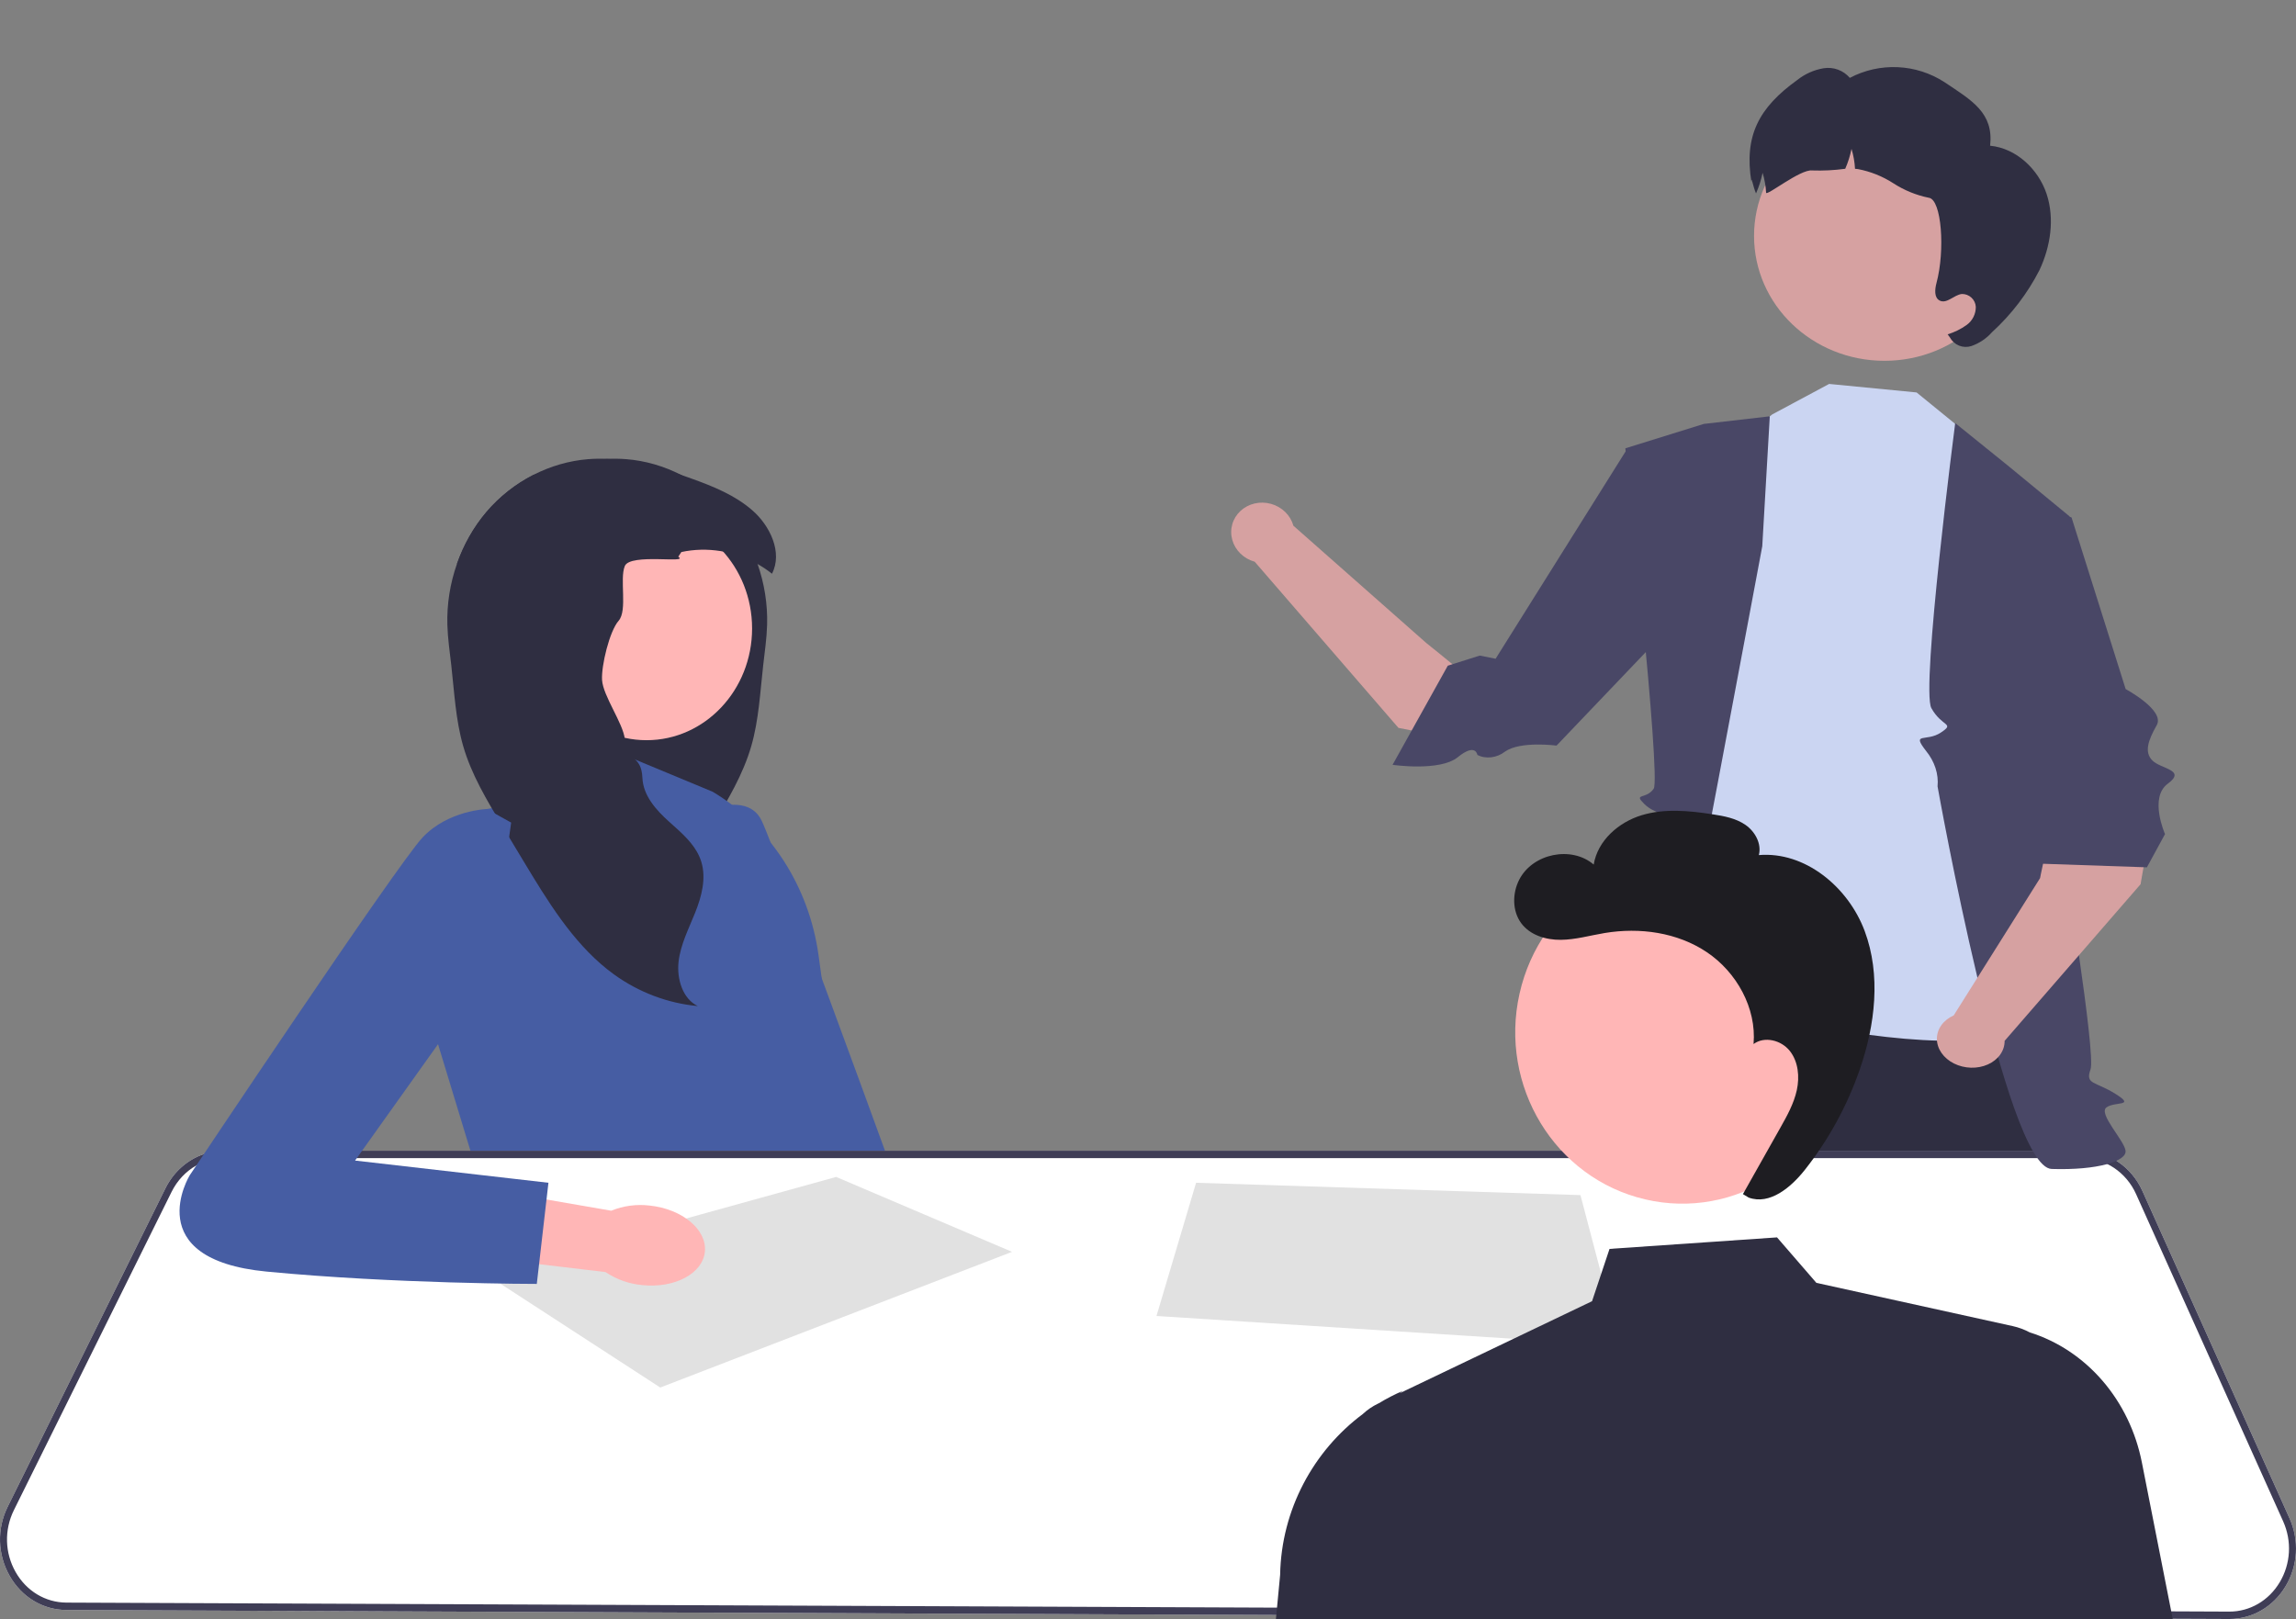 <svg width="346" height="244" viewBox="0 0 346 244" fill="none" xmlns="http://www.w3.org/2000/svg">
<rect x="0" y="0" width="346" height="244" fill="#808080" stroke="none"/>
<g clip-path="url(#clip0_4058_1142)">
<path d="M251.078 148.033C251.078 148.033 242.355 157.911 248.652 174.978C254.948 192.044 251.413 207.302 253.181 210.361C254.948 213.421 258.506 216.326 255.566 218.646C252.626 220.965 251.078 222.852 253.4 223.48C255.722 224.109 263.463 268.12 263.463 268.12L276.621 268.749C276.621 268.749 281.388 248.304 276.295 231.806C276.295 231.806 277.413 219.828 275.082 216.31C272.751 212.792 273.208 215.965 273.367 211.549C273.454 208.356 274.027 205.183 275.073 202.104C275.847 199.589 276.295 174.242 276.295 174.242L289.105 207.878C289.619 209.037 289.812 210.274 289.67 211.5C289.353 213.233 289.35 215.822 289.739 216.728C290.127 217.634 290.56 217.824 290.343 219.615C290.127 221.406 315.908 259.158 315.908 259.158L328.717 252.178L316.097 219.079C314.843 217.951 313.8 216.68 313 215.307C311.452 212.792 311.392 212.653 312.196 210.837C313 209.02 313 205.48 313 204.421C313 203.361 313.805 155.265 303.727 148.191C293.65 141.117 251.078 148.033 251.078 148.033Z" fill="#2F2E41"/>
<path d="M299.116 218.327L296.648 242.721L296.536 243.836L268.615 243.721L268.468 242.602L265.512 220.25L299.116 218.327Z" fill="#FFB6B6"/>
<path d="M256.426 242.554C256.426 242.922 256.422 243.294 256.419 243.669L227.434 243.55L227.34 242.431L225.553 221.212L255.523 217.364C255.523 217.364 256.489 228.619 256.426 242.554Z" fill="#FFB6B6"/>
<path d="M102.124 124.183C102.124 124.183 112.114 117.981 114.804 123.732C117.494 129.483 142.348 198.093 142.348 198.093L126.332 201.395L102.124 124.183Z" fill="#465DA3"/>
<path d="M80.336 83.197L80.807 83.907C79.051 84.981 78.793 87.689 79.616 89.653C80.439 91.618 82.032 93.075 83.411 94.653C84.789 96.232 86.046 98.187 85.918 100.333C85.774 102.747 83.916 104.735 83.657 107.14C83.283 110.64 86.361 113.711 86.208 117.232C86.092 119.92 84.14 122.079 82.204 123.823C80.689 125.19 79.039 126.564 78.016 128.328C77.736 128.813 77.502 129.331 77.33 129.886C76.566 132.389 77.287 135.117 78.256 137.538C79.223 139.959 80.455 142.323 80.757 144.932C81.056 147.541 80.127 150.553 77.86 151.623C82.376 151.213 86.782 149.545 90.52 146.834C90.857 146.59 91.184 146.339 91.509 146.081C96.81 141.854 100.533 135.748 104.116 129.797C104.412 129.308 104.705 128.816 105.002 128.328C105.797 127.003 106.595 125.682 107.393 124.358C109.67 120.574 111.974 116.733 113.215 112.446C114.356 108.493 114.55 104.316 115.017 100.211C115.245 98.2 115.544 96.195 115.601 94.171C115.691 91.057 115.189 87.93 114.166 85.007C113.165 82.134 111.662 79.456 109.726 77.177C107.743 74.842 105.317 72.943 102.647 71.576C100.062 70.252 97.249 69.43 94.384 69.202C93.424 69.126 92.466 69.113 91.509 69.159C87.733 69.324 84 70.335 80.37 71.576C77.701 72.943 75.275 74.842 73.292 77.177C71.356 79.456 69.853 82.134 68.852 85.007C72.332 83.039 76.466 82.362 80.336 83.197Z" fill="#2F2E41"/>
<path d="M107.399 119.325L89.494 111.889L89.041 119.325L73.345 121.927L65.973 157.248L72.643 179.184L122.495 180.672L120.739 173.236C120.739 173.236 128.814 163.569 123.899 147.953L123.353 143.979C121.926 133.588 116.034 124.484 107.399 119.325Z" fill="#465DA3"/>
<path d="M97.433 111.555C106.216 111.555 113.337 104.014 113.337 94.713C113.337 85.411 106.216 77.871 97.433 77.871C88.65 77.871 81.53 85.411 81.53 94.713C81.53 104.014 88.65 111.555 97.433 111.555Z" fill="#FFB6B6"/>
<path d="M67.417 94.171C67.473 96.195 67.772 98.2 68 100.211C68.468 104.316 68.661 108.493 69.802 112.446C71.043 116.733 73.348 120.574 75.624 124.358C76.422 125.682 77.221 127.003 78.016 128.328C78.312 128.816 78.605 129.308 78.901 129.797C82.484 135.748 86.207 141.854 91.508 146.081C91.833 146.339 92.16 146.59 92.497 146.834C96.236 149.545 100.642 151.213 105.157 151.623C102.89 150.553 101.961 147.541 102.26 144.932C102.563 142.323 103.794 139.959 104.761 137.538C105.731 135.117 106.451 132.389 105.687 129.886C105.516 129.331 105.282 128.813 105.001 128.328C103.978 126.564 102.329 125.19 100.813 123.823C98.877 122.079 96.925 119.92 96.809 117.232C96.657 113.711 94.533 114.89 94.159 111.39C93.9 108.986 90.872 104.887 90.729 102.473C90.601 100.327 91.845 95.135 93.223 93.557C94.602 91.978 93.336 87.266 94.159 85.301C94.982 83.336 103.966 84.981 102.21 83.907L102.681 83.197C106.551 82.362 110.686 83.039 114.166 85.007C114.923 85.433 115.647 85.918 116.333 86.467C117.989 83.263 116.024 79.198 113.352 76.89C110.736 74.624 107.511 73.317 104.312 72.164C103.76 71.966 103.205 71.768 102.647 71.576C99.017 70.335 95.284 69.324 91.508 69.159C90.551 69.113 89.594 69.126 88.633 69.202C85.768 69.43 82.955 70.252 80.37 71.576C77.701 72.943 75.275 74.842 73.291 77.177C71.355 79.456 69.852 82.134 68.851 85.007C67.828 87.93 67.326 91.057 67.417 94.171Z" fill="#2F2E41"/>
<path d="M345.018 228.808L322.851 179.482C321.198 175.801 317.641 173.422 313.79 173.422H33.805C32.742 173.422 31.706 173.596 30.73 173.931C28.262 174.767 26.163 176.597 24.92 179.11L1.159 227.079C-0.484 230.392 -0.375 234.289 1.451 237.493C3.273 240.702 6.471 242.628 10.006 242.643L225.356 243.539L227.434 243.55L256.418 243.669L258.244 243.676L264.981 243.706L268.615 243.721L296.535 243.836L302.458 243.862L335.918 244H335.96C339.415 244 342.578 242.156 344.432 239.066C346.292 235.962 346.51 232.125 345.018 228.808Z" fill="white"/>
<path d="M345.018 228.808L322.851 179.482C321.198 175.801 317.641 173.422 313.79 173.422H33.805C32.742 173.422 31.706 173.596 30.73 173.931C28.262 174.767 26.163 176.597 24.92 179.11L1.159 227.079C-0.484 230.392 -0.375 234.289 1.451 237.493C3.273 240.702 6.471 242.628 10.006 242.643L225.356 243.539L227.434 243.55L256.418 243.669L258.244 243.676L264.981 243.706L268.615 243.721L296.535 243.836L302.458 243.862L335.918 244H335.96C339.415 244 342.578 242.156 344.432 239.066C346.292 235.962 346.51 232.125 345.018 228.808ZM343.543 238.468C341.883 241.238 339.053 242.885 335.96 242.885H335.922L302.437 242.743L296.648 242.721L268.467 242.602L264.77 242.587L258.276 242.561L256.425 242.554L227.339 242.431L225.349 242.424L10.01 241.528C6.847 241.513 3.982 239.791 2.353 236.921C0.72 234.051 0.622 230.563 2.093 227.596L25.854 179.631C26.71 177.902 28.016 176.533 29.578 175.652C30.853 174.931 32.299 174.537 33.805 174.537H313.79C317.238 174.537 320.418 176.667 321.9 179.961L344.066 229.284C345.404 232.259 345.207 235.69 343.543 238.468Z" fill="#3F3D56"/>
<path d="M99.499 209.114L152.511 188.665L126.005 177.375L73.169 192.012L99.499 209.114Z" fill="#E1E1E1"/>
<path d="M180.246 178.255L174.277 198.332L244.14 202.794L238.172 180.114L180.246 178.255Z" fill="#E1E1E1"/>
<path d="M97.894 181.689C102.807 182.205 106.537 185.307 106.226 188.618C105.916 191.928 101.683 194.193 96.769 193.676C94.803 193.498 92.907 192.825 91.237 191.711L70.451 189.247L71.751 178.941L92.105 182.465C93.948 181.72 95.934 181.454 97.894 181.689Z" fill="#FFB6B6"/>
<path d="M77.031 123.972L73.345 121.927C73.345 121.927 67.552 122.113 63.69 126.203C59.828 130.293 28.583 177.14 28.583 177.14C28.583 177.14 20.86 189.781 40.169 191.64C59.477 193.499 80.893 193.499 80.893 193.499L82.648 178.255L53.509 174.909L73.914 146.28L77.031 123.972Z" fill="#465DA3"/>
<path d="M283.984 54.377C294.84 54.377 303.64 45.95 303.64 35.554C303.64 25.159 294.84 16.731 283.984 16.731C273.129 16.731 264.329 25.159 264.329 35.554C264.329 45.95 273.129 54.377 283.984 54.377Z" fill="#D6A1A1"/>
<path d="M307.339 40.711C305.536 44.228 303.114 47.396 300.191 50.064C299.351 51.014 298.28 51.734 297.081 52.153C296.478 52.349 295.825 52.328 295.237 52.093C294.648 51.859 294.16 51.427 293.858 50.871L293.504 50.389C294.528 50.077 295.494 49.601 296.365 48.979C296.797 48.666 297.148 48.255 297.389 47.78C297.629 47.304 297.753 46.779 297.748 46.246C297.717 45.714 297.48 45.215 297.087 44.853C296.695 44.491 296.176 44.295 295.641 44.306C294.448 44.448 293.381 45.836 292.311 45.301C291.447 44.864 291.571 43.611 291.819 42.665C293.149 37.728 292.592 30.075 290.679 29.808C288.776 29.422 286.962 28.683 285.334 27.628C283.703 26.573 281.882 25.843 279.972 25.48C279.834 25.462 279.695 25.452 279.546 25.44C279.492 24.422 279.314 23.414 279.016 22.439C278.809 23.469 278.492 24.474 278.07 25.437C276.416 25.662 274.745 25.746 273.076 25.689C271.297 25.483 266.185 29.613 266.147 29.044C266.092 28.026 265.914 27.019 265.617 26.043C265.409 27.073 265.092 28.078 264.671 29.041C264.651 29.081 264.643 29.114 264.624 29.153C264.08 27.833 263.924 26.357 263.938 27.459C262.796 20.443 265.06 16.219 270.839 12.059C271.993 11.142 273.362 10.531 274.818 10.285C275.545 10.169 276.29 10.242 276.981 10.496C277.671 10.75 278.285 11.177 278.761 11.736C280.98 10.567 283.473 10.01 285.98 10.123C288.488 10.236 290.919 11.015 293.023 12.38C297.179 15.155 300.459 17.001 299.906 21.962C303.845 22.34 307.174 25.493 308.418 29.23C309.653 32.972 309.012 37.149 307.339 40.711Z" fill="#2F2E41"/>
<path d="M298.585 71.034L295.969 64.967L288.824 59.145L275.645 57.863L267.066 62.459L259.12 68.842L247.385 148.216C247.385 148.216 302.815 165.63 310.078 151.016L298.585 71.034Z" fill="#CBD5F2"/>
<path d="M266.701 62.743L256.757 63.889L244.935 67.566C244.935 67.566 250.334 117.2 249.207 118.862C248.08 120.523 246.077 119.486 247.791 121.166C249.505 122.846 251.047 122.101 249.207 123.635C247.367 125.168 244.27 123.225 246.175 125.939C248.08 128.652 238.9 166.011 241.372 168.015C243.844 170.019 250.212 168.772 250.215 167.292C250.02 165.697 249.28 164.179 248.08 162.909C247.735 162.588 247.545 162.175 247.545 161.748C247.545 161.321 247.735 160.908 248.08 160.587C249.089 159.795 249.783 158.774 250.07 157.657C250.217 156.522 251.306 155.128 251.831 154.083C252.355 153.039 265.568 82.323 265.568 82.323L266.701 62.743Z" fill="#494766"/>
<path d="M302.766 70.319L294.642 63.76C294.642 63.76 289.447 103.841 291.053 106.724C292.659 109.606 294.674 108.949 292.474 110.408C290.273 111.867 288.004 110.275 290.234 113.152C291.551 114.767 292.164 116.647 291.984 118.52C291.984 118.52 302.228 175.951 309.172 176.174C316.117 176.397 320.512 174.999 320.315 173.425C320.118 171.851 316.14 167.82 317.446 166.891C318.752 165.963 321.877 166.796 318.816 164.871C315.754 162.945 314.193 163.479 315.036 161.168C315.878 158.858 310.9 128.394 310.9 128.394L311.863 77.809L302.766 70.319Z" fill="#494766"/>
<path d="M226.765 112.855L231.22 111.454C226.703 106.199 214.939 96.909 214.939 96.909L194.911 79.23C194.695 78.453 194.27 77.74 193.678 77.162C193.086 76.584 192.348 76.161 191.539 75.936C190.731 75.71 189.879 75.691 189.07 75.879C188.261 76.067 187.523 76.457 186.931 77.008C186.34 77.559 185.914 78.253 185.698 79.019C185.482 79.785 185.483 80.597 185.701 81.373C185.919 82.149 186.346 82.861 186.939 83.438C187.533 84.015 188.271 84.436 189.081 84.659L210.744 109.699L226.765 112.855Z" fill="#D6A1A1"/>
<path d="M261.486 84.161L256.887 68.613L245.103 67.824L225.385 99.276L222.987 98.804L218.177 100.326L209.856 115.265C209.856 115.265 216.981 116.312 219.688 114.113C222.394 111.913 222.633 113.767 222.633 113.767C223.229 114.092 223.963 114.221 224.718 114.132C225.472 114.044 226.202 113.744 226.79 113.28C229.084 111.642 234.567 112.368 234.567 112.368L261.486 84.161Z" fill="#494766"/>
<path d="M325.607 115.855L314.307 113.493C309.999 118.421 307.434 132.338 307.434 132.338L294.419 153.031C293.645 153.375 293.003 153.884 292.558 154.507C292.113 155.13 291.88 155.845 291.884 156.58C291.888 157.315 292.128 158.043 292.58 158.693C293.032 159.342 293.68 159.889 294.459 160.279C295.238 160.668 296.12 160.887 297.016 160.912C297.913 160.938 298.792 160.769 299.565 160.423C300.339 160.078 300.98 159.567 301.423 158.943C301.866 158.319 302.096 157.604 302.09 156.869L322.576 133.264L325.607 115.855Z" fill="#D6A1A1"/>
<path d="M297.54 79.721L302.374 74.246L312.177 77.992L320.331 103.853C320.331 103.853 326.285 107.04 325.015 109.287C323.745 111.535 323.069 113.348 324.382 114.636C325.695 115.924 329.519 116.019 326.671 118.118C323.822 120.218 326.261 125.705 326.261 125.705L323.531 130.714L306.482 130.13L297.54 79.721Z" fill="#494766"/>
<path d="M278.13 161.283C281.259 147.346 272.795 133.465 259.226 130.279C245.656 127.094 232.119 135.81 228.99 149.747C225.861 163.684 234.325 177.565 247.894 180.751C261.464 183.937 275.001 175.221 278.13 161.283Z" fill="#FFB6B6"/>
<path d="M322.776 220.416C321.87 215.807 319.82 211.549 316.843 208.095C313.867 204.642 310.076 202.122 305.875 200.805L305.857 200.794C305.055 200.369 304.206 200.056 303.331 199.861L273.724 193.339L267.792 186.486L242.552 188.22L239.917 196.104L210.924 209.977L211.405 209.614C210.162 210.151 208.954 210.774 207.788 211.481L207.641 211.551C206.805 211.955 206.029 212.488 205.337 213.134C197.964 218.643 193.092 227.487 192.912 237.348L192.146 245.394H327.7L322.776 220.416Z" fill="#2F2E41"/>
<path d="M280.995 140.298C278.506 133.647 271.991 128.286 265.051 128.87C265.5 127.149 264.472 125.308 263.029 124.313C261.586 123.317 259.812 122.988 258.09 122.724C254.532 122.177 250.835 121.817 247.384 122.864C243.933 123.911 240.76 126.669 240.168 130.3C236.817 127.43 230.973 128.616 228.942 132.578C227.896 134.617 227.878 137.276 229.228 139.116C230.571 140.944 232.963 141.664 235.198 141.642C237.434 141.621 239.614 140.982 241.821 140.615C247.092 139.739 252.753 140.508 257.216 143.504C261.68 146.499 264.723 151.902 264.256 157.344C265.908 156.125 268.419 156.76 269.708 158.373C270.997 159.986 271.217 162.278 270.77 164.312C270.323 166.345 269.292 168.186 268.275 169.991C266.401 173.316 264.527 176.641 262.654 179.965L263.524 180.488C266.688 181.643 269.895 178.957 272.006 176.282C275.566 171.769 278.353 166.672 280.251 161.208C282.58 154.494 283.485 146.949 280.995 140.298Z" fill="#1E1D22"/>
</g>
<defs>
<clipPath id="clip0_4058_1142">
<rect width="346" height="244" fill="white"/>
</clipPath>
</defs>
</svg>
